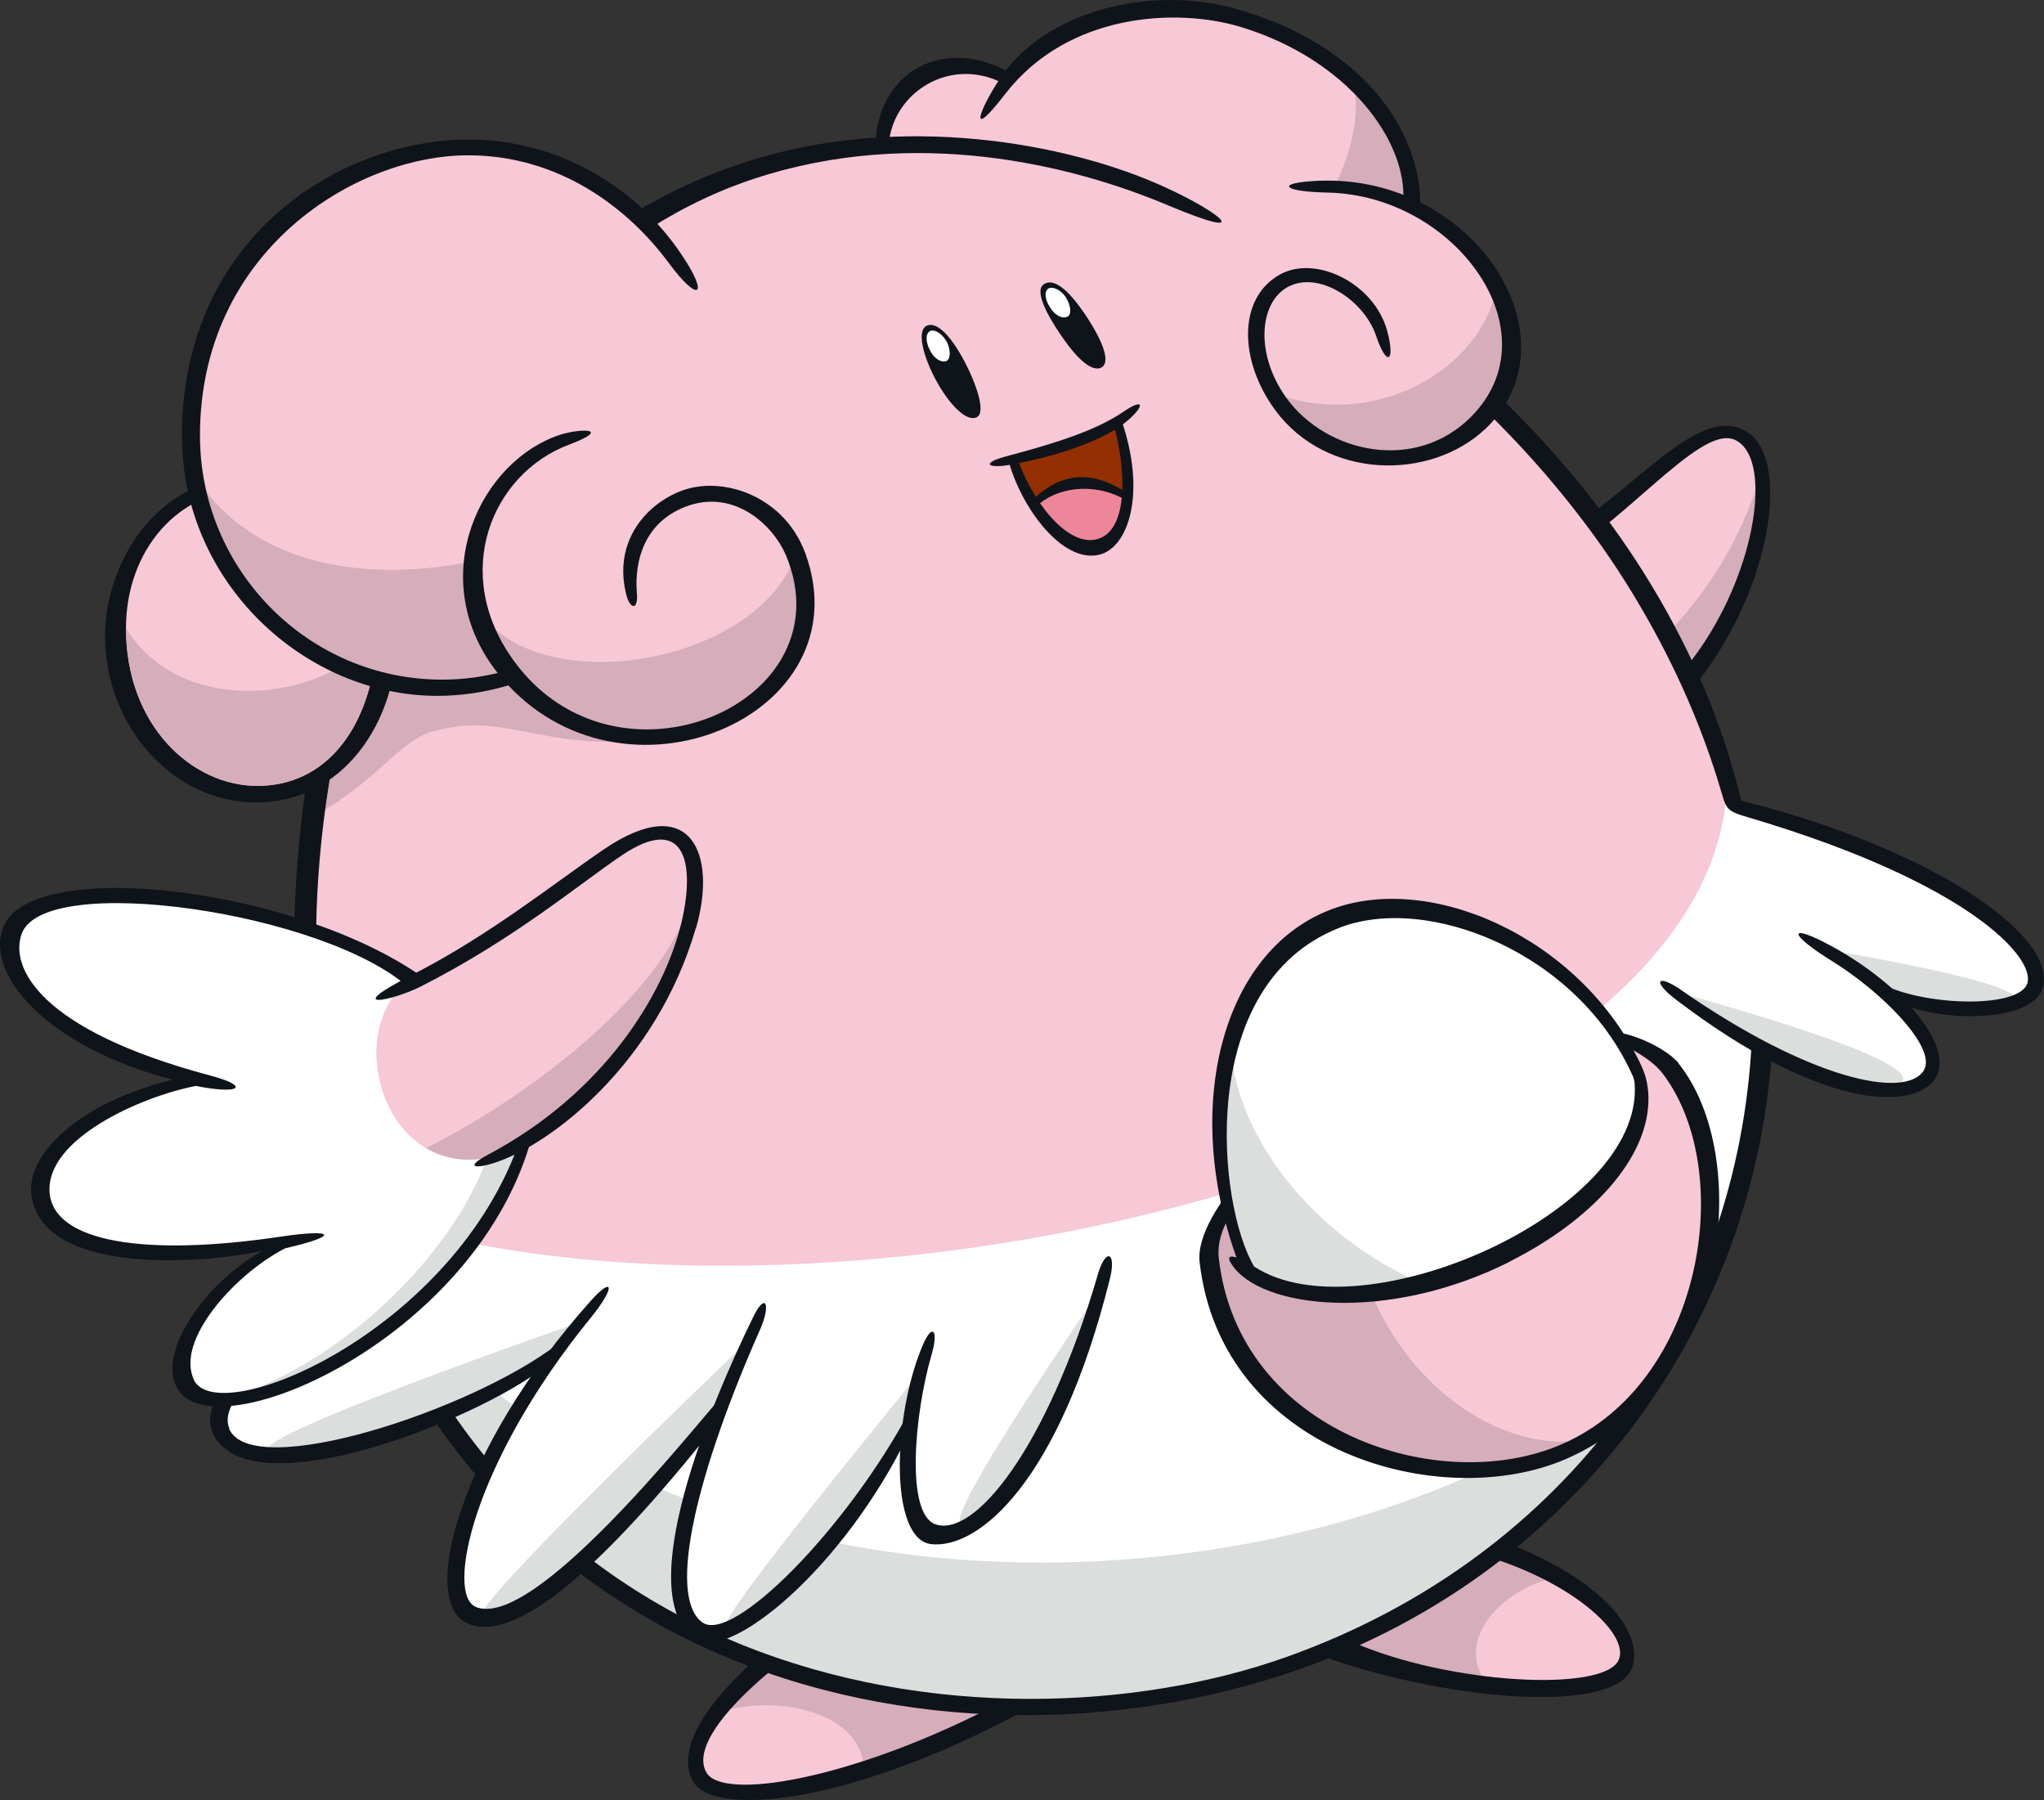 <?xml version="1.0" encoding="UTF-8"?>
<!-- Created with Inkscape (http://www.inkscape.org/) -->
<svg version="1.1" viewBox="0 0 293.41 258.32" xmlns="http://www.w3.org/2000/svg">
 <rect x="0" y="0" width="293.41" height="258.32" fill="#333333" stroke="none"/>
 <defs>
  <clipPath id="clipPath63375">
   <path d="m0 1031.8h728.5v-1031.8h-728.5z"/>
  </clipPath>
  <clipPath id="clipPath63345">
   <path d="m0 1031.8h728.5v-1031.8h-728.5z"/>
  </clipPath>
  <clipPath id="clipPath63315">
   <path d="m0 1031.8h728.5v-1031.8h-728.5z"/>
  </clipPath>
  <clipPath id="clipPath63284">
   <path d="m0 1031.8h728.5v-1031.8h-728.5z"/>
  </clipPath>
  <clipPath id="clipPath63269">
   <path d="m0 1031.8h728.5v-1031.8h-728.5z"/>
  </clipPath>
  <clipPath id="clipPath63193">
   <path d="m0 1031.8h728.5v-1031.8h-728.5z"/>
  </clipPath>
 </defs>
 <g transform="translate(42.731 -21.126)">
  <g fill="#e83650">
   <path transform="matrix(34.724 0 0 -34.724 -17299 8460.1)" d="m502.17 241.79c0.064 0.014 0.056-0.089 0.026-0.123-0.041 0.019-0.09 0.109-0.026 0.123" clip-path="url(#clipPath63284)"/>
   <path transform="matrix(34.724 0 0 -34.724 -17299 8460.1)" d="m502.42 241.43c0.064 0.014 0.056-0.089 0.026-0.123-0.041 0.019-0.09 0.109-0.026 0.123" clip-path="url(#clipPath63269)"/>
   <path transform="matrix(34.724 0 0 -34.724 -17299 8460.1)" d="m502.46 241.71c0.064 0.014 0.056-0.089 0.026-0.123-0.04 0.019-0.09 0.109-0.026 0.123" clip-path="url(#clipPath63193)"/>
  </g>
  <g fill="#d2a362">
   <path transform="matrix(34.724 0 0 -34.724 -17299 8460.1)" d="m502.05 237.95c-3e-3 -0.027 0.016-0.052 0.043-0.056 0.028-3e-3 0.053 0.016 0.056 0.044 4e-3 0.027-0.016 0.052-0.043 0.055-0.027 4e-3 -0.052-0.016-0.056-0.043" clip-path="url(#clipPath63375)"/>
   <path transform="matrix(34.724 0 0 -34.724 -17299 8460.1)" d="m502.35 238.11c-4e-3 -0.027 0.016-0.052 0.043-0.056 0.028-3e-3 0.053 0.016 0.056 0.044 4e-3 0.027-0.016 0.052-0.043 0.055-0.028 4e-3 -0.052-0.016-0.056-0.043" clip-path="url(#clipPath63345)"/>
   <path transform="matrix(34.724 0 0 -34.724 -17299 8460.1)" d="m502.26 237.66c-4e-3 -0.027 0.016-0.052 0.043-0.056 0.028-3e-3 0.053 0.016 0.056 0.044 4e-3 0.027-0.016 0.052-0.043 0.055-0.028 4e-3 -0.053-0.016-0.056-0.043" clip-path="url(#clipPath63315)"/>
  </g>
  <path d="m152.15 258.46c-2.5-1.389-3.888-2.813-4.311-4.584-1.181-4.896 1.22-11.667 5.345-15.07 2.156-1.805 4.961-3.091 9.725-0.906 11.91 5.417 30.557 14.688 27.884 21.807-2.707 7.084-30.28 3.403-38.648-1.25" fill="#f7c8d6"/>
  <path d="m90.978 249.06c5.66 2.639 10.696 9.41 10.764 14.55 0.035 2.223 5.384 0.384 3.612 1.284-20.001 10.174-42.572 17.432-47.538 10.938-4.164-5.417 6.181-13.404 21.911-26.217l-0.098 0.62c4.134-3.403 8.475-2.535 11.355-1.18" fill="#f7c8d6"/>
  <path d="m181.73 247.56c-4.518-2.709-13.16-7.778-18.056-10.001-4.754-2.187-8.337-0.551-10.487 1.216-4.134 3.403-6.526 10.174-5.345 15.105 0.492 1.736 1.526 3.959 4.301 4.584 4.095 0.866 15.071 3.646 18.439 4.167-5.384-7.605 5.522-15.314 11.146-15.07" fill="#d6adba"/>
  <path d="m101.75 263.6c-0.098-5.139-5.109-11.911-10.764-14.55-2.884-1.32-7.225-2.223-11.39 1.18-5.62 4.618-13.855 10.105-18.82 16.564 8.475-2.673 20.418 0.384 20.418 8.091 3.681-1.423 15.279-6.459 19.481-8.612 1.772-0.906 1.112-0.453 1.073-2.673" fill="#d6adba"/>
  <g fill="#0f141b">
   <path d="m189.65 259.28c-1.87 4.757-24.342 3.611-38.302-2.535-2.776-0.591-3.091-1.111-3.504-2.848-1.181-4.93 11.494-11.667 16.633-10.834 14.932 2.43 26.947 11.702 25.176 16.216m-25.453-19.793c-4.616-1.25-19.133 9.966-17.779 15.452 0.689 3.16-0.787 3.403 1.978 4.341 17.883 6.042 41.356 7.917 43.267 0.866 1.427-5.209-5.04-14.584-27.467-20.661"/>
   <path d="m101.75 263.6c0.035 2.223-1.004 1.945-2.776 2.848-19.758 10.035-38.023 13.161-40.315 9.028-2.982-5.312 9.862-16.459 23.404-24.411 4.656-2.709 6.044-3.334 8.928-2.014 5.66 2.639 10.661 9.41 10.764 14.55m-10.035-16.112c-4.725-2.187-9.026-0.728-13.091 1.98-20.973 13.959-24.723 23.126-21.668 27.606 3.199 4.653 22.675 3.264 49.308-11.528 2.293-1.284-8.268-15.14-14.549-18.057"/>
   <path d="m82.895 42.775c0 2.639 0.394 5.243 1.87 7.5 1.978 3.021 4.862 4.966 8.367 5.695 3.543 0.768 7.156 0.246 10.175-1.736 3.022-1.98 4.931-5 5.699-8.542 1.211-5.834-1.703-11.181-6.526-13.994-9.479-5.556-19.619-0.551-19.584 11.077"/>
  </g>
  <path d="m93.624 53.835c-6.044-1.25-9.896-7.223-8.613-13.23 0.591-2.917 2.323-5.417 4.823-7.049 2.5-1.632 5.483-2.187 8.406-1.562 6.004 1.25 9.896 7.188 8.613 13.23-0.591 2.917-2.323 5.417-4.823 7.049-2.5 1.632-5.483 2.187-8.406 1.563" fill="#f7c8d6"/>
  <path d="m119.5 88.664c-8.406-1.771-15.66-6.737-20.349-13.994-4.794-7.327-6.979-17.119-5.138-25.696 1.801-8.612 6.703-16.737 13.994-21.494 23.508-15.313 57.747 4.202 51.635 33.162-3.711 17.64-22.675 31.704-40.141 28.023" fill="#f7c8d6"/>
  <path d="m109.1 84.479c10.417 4.167 6.664 3.403 10.417 4.167 17.467 3.716 36.427-10.348 40.142-27.988 2.254-10.799 0.069-22.467-8.13-27.918 4.272 20.279-30.384 47.434-42.434 51.739" fill="#d6adba"/>
  <path d="m134.6 22.361c-12.292-3.403-27.189 0.345-33.648 9.827-3.12 4.618-4.931 9.619 0.689 2.327 8.957-11.494 24.481-12.327 33.752-9.514 15.313 4.653 23.959 16.355 23.3 25.175 0.886 0.591 1.457 0.699 2.461 1.146 0.394-11.529-8.613-23.995-26.599-28.96" fill="#0f141b"/>
  <path d="m207.46 84.004c10.071 8.16-6.388 34.551-10.66 39.065-1.526-1.632-17.814-19.168-18.751-20.21 12.744-7.57 21.563-23.3 29.411-18.855" fill="#f7c8d6"/>
  <path d="m190.55 117.82c2.087 2.257 8.199 1.18 8.199 1.18 10.383-10.973 12.918-23.161 11.182-29.62-3.229 10.938-9.587 20.106-19.376 28.439" fill="#d6adba"/>
  <path d="m194.09 122.17c-1.526-1.666-15.105-18.265-16.042-19.307 11.355-5 23.022-21.008 28.266-18.612 6.664 3.055 1.801 26.425-12.223 37.919m14.167-38.926c-7.983-5.521-19.133 12.917-33.474 17.814l19.931 24.585c15.939-13.924 20.418-37.641 13.542-42.399" fill="#0f141b"/>
  <path d="m8 200.15c-21.529-60.49 6.595-136.19 56.844-154.11 51.809-18.439 122.33 31.044 139.18 83.061 17.362 53.615-3.504 110.28-62.712 131.4-42.33 15.07-110.53 3.646-133.31-60.351" fill="#f7c8d6"/>
  <path d="m143.01 259.69c56.601-20.175 78.478-78.686 62.191-127.06-0.197 54.934-133.86 86.256-199.18 61.636 22.606 68.963 90.11 82.123 136.99 65.421" fill="#fff"/>
  <path d="m2.115 138.39c9.823-5.487 12.292-10.938 17.467-12.362 11.181-3.091 16.667 4.062 34.863 0.551l-9.095-11.772-22.328-1.041-14.897 2.466-6.181 12.813z" fill="#d6adba"/>
  <path d="m203.54 203.33c-12.501 25.731-31.286 45.94-60.525 56.358-43.649 15.557-109.28 7.605-134.66-60.421 47.607 70.768 171.85 50.246 195.19 4.062" fill="#dcdddd"/>
  <path d="m208.74 170.2c-1.841 39.204-26.077 74.206-66.809 88.721-42.26 15.07-121.47 6.424-137.3-79.866-9.371-50.802 14.827-117.2 61.045-132.33 22.918-7.5 45.419-1.98 59.309 3.889 12.328 5.174 7.953 1.216-0.591-2.673-13.786-6.285-37.781-10.73-59.935-3.611-57.017 18.335-70.873 94.902-62.886 135.91 16.078 82.575 91.256 98.236 142.09 80.491 38.614-13.473 65.212-48.093 67.955-88.686-0.886-0.659-1.841-1.25-2.884-1.841" fill="#0f141b"/>
  <path d="m116.65 202.04s-10.105 41.461-25.801 39.551c-1.801-0.207-4.862-7.327-3.12-15.175 0 0-19.168 31.391-30.141 28.925-5.729-1.25-0.197-25.418 2.608-31.356 0 0-25.453 32.606-35.905 28.752-5.04-1.841 0.394-19.828 11.181-35.731 0 0-42.017 21.981-46.531 9.271-2.884-8.126 27.05-23.647 32.745-25.627 0 0 34.863 10.452 94.972 1.389" fill="#fff"/>
  <path d="m195.97 162.37s28.891 21.599 38.266 13.022c2.116-1.91-2.677-8.924-5.729-11.251 0 0 18.404 4.445 20.765-1.077 2.362-5.521-12.778-18.057-42.607-26.182 0 0-1.181 19.029-10.695 25.488" fill="#fff"/>
  <g fill="#dcdddd">
   <path d="m89.232 218.22s-29.759 36.183-27.572 36.009c2.225-0.177 18.022-12.119 26.842-29.932z"/>
   <path d="m64.601 213.63c-2.018 1.841-40.453 38.683-38.232 39.516 3.504 1.284 14.168-5.695 33.995-29.967z"/>
   <path d="m115.14 206.28s-22.779 33.058-19.863 33.44c4.449 0.551 14.585-11.146 19.863-33.44"/>
   <path d="m40.534 210.87s-49.969 17.293-44.482 18.578c7.471 1.736 21.321-1.423 40.628-13.786z"/>
   <path d="m197.84 163.46c4.518 1.284 39.968 10.938 31.252 13.577-6.388 1.945-27.05-9.028-31.252-13.577"/>
   <path d="m219.34 157.39s30.487 4.966 27.016 7.535c-3.504 2.57-12.883 1.284-18.369-0.906 0 0-4.41-5.348-8.642-6.632"/>
  </g>
  <g fill="#0f141b">
   <path d="m114.88 203.97c-7.363 25.21-17.779 37.85-23.335 35.905-4.301-1.528-3.022-15.765-0.591-24.203 1.142-3.82 0.098-4.723-1.29-1.354-4.272 10.174-4.754 27.675 1.25 28.405 6.772 0.768 18.369-8.819 25.662-38.023 1.004-3.959-0.591-4.514-1.703-0.728"/>
   <path d="m87.916 223.48c-9.164 17.154-25.592 33.683-29.863 30.453-5.138-3.855-0.591-21.876 8.298-41.947 1.663-3.75 0.787-5.521-1.004-1.771-6.25 12.744-17.258 39.447-8.475 46.045 4.902 3.68 21.599-10.14 30.87-29.446 0.984-1.493 0.394-3.646 0.197-3.334"/>
   <path d="m25.505 251.7c-4.164-1.841-0.591-20.383 16.563-41.461 3.612-4.444 3.268-6.077 0-2.43-18.993 21.251-24.689 43.197-17.709 46.288 6.497 2.848 18.299-6.528 35.766-28.613 0.492-0.591 0.787-3.924 0.492-3.646-3.957 4.375-26.911 33.509-35.141 29.863"/>
   <path d="m-9.81 226.13c-2.087-5.035 9.862-13.682 28.787-23.37 4.164-2.153 4.548-3.75 0.787-2.118-17.779 7.848-34.932 18.994-32.016 25.974 4.754 11.424 38.023-1.597 47.816-9.41 0.591-0.482 2.087-3.438 1.801-3.229-12.396 9.584-43.996 19.862-47.225 12.154"/>
   <path d="m198.58 163.2c18.438 12.813 32.189 15.73 34.829 11.563 2.047-3.229-6.113-11.355-13.022-15.626-6.595-4.062-6.595-5.73 0-2.118 9.932 5.452 17.744 14.48 14.619 18.96-3.268 4.723-16.806 4.132-37.189-11.424-3.435-2.604-2.707-3.75 0.787-1.354"/>
   <path d="m207.23 136.03c-2.569-10.522-6.634-20.522-12.848-30.835-5.66-9.41-13.196-18.821-22.085-27.363-0.394 1.007-0.492 1.945-1.142 2.848 8.613 8.507 16.042 17.918 21.738 27.745 5.04 8.612 8.859 17.466 11.459 26.321 0.787 2.709 0.886 2.813 4.341 3.82 31.113 9.271 40.593 19.897 39.621 23.578-1.004 3.889-15.556 3.334-21.286-0.035-0.295-0.108 0.492 1.805 1.91 2.327 4.754 3.298 20.14 3.959 21.599-1.666 1.949-7.605-16.46-20.036-43.301-26.738"/>
  </g>
  <path d="m56.782 147.75c-1.358 14.237-24.203 31.565-40.141 38.996 1.073 0.453 4.479 2.709 5.729 2.882 19.863-5.591 36.252-30.071 34.413-41.878" fill="#d6adba"/>
  <path d="m32.318 185.6c-8.13 29.585-44.933 41.912-48.058 34.551-1.457-3.403-1.457-10.244 12.953-20.592-26.217 4.618-32.85-2.187-33.822-7.049-1.801-8.855 17.536-15.8 22.883-16.251-9.966-3.16-26.807-9.376-27.918-19.168-1.211-10.487 34.482-9.862 58.129 4.341-11.355 7.605-3.16 33.37 15.834 24.168" fill="#fff"/>
  <path d="m-10.143 221.83c7.018 1.875 36.6-14.098 43.128-37.919 0 0-4.961 3.437-6.004 3.993-5.591 14.411-21.426 29.238-37.121 33.926" fill="#dcdddd"/>
  <path d="m-14.879 219.16c-2.746-5.66 5.935-15.244 13.091-18.89 8.121-1.875 6.949-2.812-0.689-1.666-19.411 2.882-32.467 0.797-33.127-6.25-0.689-7.812 13.23-13.89 20.974-15.383 6.526 1.284 7.845 0.035 2.087-1.493-24.551-6.528-28.786-15.522-27.085-20.314 3.16-9.064 43.718-3.091 55.663 7.778 0.394-0.522 1.565-1.041 1.949-1.563-18.161-12.848-55.594-17.293-60.108-7.5-3.12 6.771 5.935 17.466 24.168 22.189-13.647 3.368-21.181 10.869-20.243 16.737 1.801 11.424 24.584 9.688 33.092 7.848-8.819 5-15.626 15.522-11.771 20.314 6.428 7.917 42.85-8.264 50.524-36.773-0.787 0.699-1.319 1.111-2.156 1.702-10.001 26.668-42.919 40.384-46.392 33.266" fill="#0f141b"/>
  <path d="m57.167 154.37c3.12-10.765-0.787-19.828-13.265-11.32-7.087 4.827-16.355 12.293-27.363 17.918-10.59 5.417-2.845 3.716 0.984 1.805 13.473-6.806 22.849-14.758 29.099-18.959 8.642-5.764 10.591 0.62 8.475 9.688-2.5 10.383-11.147 24.515-27.78 33.335-3.366 1.805-1.87 2.048 0.787 1.216 8.199-2.57 23.404-14.306 29.029-33.683" fill="#0f141b"/>
  <path d="m130.97 201.89c-0.689-6.598 8.406-12.501 14.758-16.459 10.972-6.771 26.216-14.758 37.398-16.112 6.388-0.768 12.015 3.334 13.335 4.202 11.354 7.362 9.41 45.628-14.064 55.872-14.792 6.424-48.128 1.91-51.427-27.502" fill="#f7c8d6"/>
  <path d="m152.05 176.92c-4.754 3.021-21.876 15.973-20.904 24.55 3.189 28.509 35.176 37.225 54.725 25.974-16.181 4.271-41.322-16.286-33.821-50.524" fill="#d6adba"/>
  <path d="m149.08 152.92c16.147-6.459 42.71 10.244 43.717 24.967 0.394 5.174-5.109 14.55-14.792 20.14-11.91 6.91-30.454 13.195-41.635 5.278-9.312-21.772-3.858-43.753 12.709-50.385" fill="#fff"/>
  <path d="m133.94 171.49c-3.16 10.765-1.211 23.37 2.471 31.981 2.982 2.118 10.001 5.521 25.384 2.014-16.321-6.945-27.051-21.46-27.849-33.995" fill="#dcdddd"/>
  <g fill="#0f141b">
   <path d="m198.23 173.7c-1.634-1.979-6.211-4.202-8.997-4.41 0.492 0.551 0.984 0.906 1.181 1.771 2.323 1.389 4.233 2.396 5.66 4.306 10.452 14.029 5.66 44.204-14.619 53.024-17.361 7.57-46.392-1.563-49.238-26.738-0.197-2.048 0.394-3.993 1.496-5.834-0.197-0.62-0.197-2.5-0.394-3.16-2.225 2.952-4.164 6.702-3.858 9.514 3.051 27.293 34.62 36.183 52.677 28.3 23.578-10.278 26.772-43.544 16.043-56.775"/>
   <path d="m137.31 202.91c-5.207-8.612-8.573-40.315 12.083-48.58 12.641-5.07 34.482 3.473 42.33 21.39 0.098 0.315 0.197 0.659 0.197 0.974 1.29 18.369-39.238 36.218-54.586 26.217m36.703-0.768c11.251-5.66 20.071-14.619 19.862-23.647-0.069-2.014-0.492-3.403-1.29-5-8.819-18.022-30.384-27.432-44.655-21.703-15.279 6.112-20.974 28.057-13.196 49.795 0 0-1.801-0.659-0.689 0.974 4.095 6.389 22.433 8.473 40.003-0.413"/>
   <path d="m112.97 66.145c2.982 4.445 3.642 7.119 2.362 7.744-1.043 0.482-2.884-0.384-5.837-4.757-2.087-3.055-3.642-6.216-2.471-7.153 1.427-1.111 3.612 0.728 5.935 4.167"/>
  </g>
  <path d="m105.7 93.167c4.164-2.709 8.997-3.403 13.266-0.699 0-0.07 0.492-6.598-1.073-11.216-3.888 2.048-10.278 4.202-15.071 5.66 0.787 1.632 1.427 4.445 2.884 6.25" fill="#932f00"/>
  <path d="m105.65 93.466c1.703 2.604 6.29 6.355 8.682 5.903 2.392-0.453 4.38-2.57 4.823-7.014-4.449-2.848-10.071-2.223-13.508 1.111" fill="#ee869a"/>
  <path d="m95.85 73.239c1.496 2.917 2.982 7.014 1.663 7.744-1.526 0.797-4.065-1.91-5.935-5.382-1.703-3.194-2.776-6.91-1.319-7.709 1.22-0.62 3.199 0.768 5.591 5.348" fill="#0f141b"/>
  <path d="m93.103 70.041c0.591 1.041 0.689 2.466 0.098 2.848-0.591 0.345-1.772-0.108-2.471-1.563-0.492-0.935-0.689-2.187-0.034-2.639 0.492-0.384 1.663 0.108 2.392 1.354" fill="#fff"/>
  <path d="m110.19 63.7c0.689 0.974 0.984 2.396 0.394 2.813-0.591 0.413-1.772 0.07-2.608-1.319-0.591-0.866-0.886-2.084-0.295-2.604 0.492-0.413 1.663-0.069 2.539 1.111" fill="#fff"/>
  <g fill="#0f141b">
   <path d="m118.22 81.396c-0.492-0.07-0.886 0.069-1.211 0.345 1.388 4.132 3.022 15.383-2.293 16.772-4.233 1.111-9.38-5.487-11.494-11.876 0.07 0-0.787 0.177-1.211 0.522 1.841 6.875 7.776 14.827 13.023 13.577 4.233-0.974 6.841-8.889 3.199-19.342"/>
   <path d="m105.38 93.008c0.197 0.384 0.295 0.482 0.591 0.866 2.707-2.709 8.091-3.68 12.744-1.077 0.098-0.345 0.295-0.482 0.394-0.866-5.069-3.437-9.617-3.055-13.751 1.077"/>
   <path d="m102.37 87.802c6.457-1.146 13.578-3.507 16.842-6.389 2.392-2.084 2.254-3.16-0.492-1.319-3.996 2.743-9.449 4.514-17.292 6.598-3.268 0.906-2.5 1.736 0.984 1.111"/>
   <path d="m-27.655 112.4c0 12.744 9.548 23.89 21.738 23.89 12.015 0 20.383-10.973 20.279-24.863-0.098-12.188-7.638-22.224-19.793-22.224-15.696 0-22.224 13.612-22.224 23.196"/>
  </g>
  <path d="m-24.648 111.3c0-11.077 7.363-20.105 18.439-20.105 11.077 0 17.674 9.028 17.605 20.105-0.098 12.258-6.113 22.606-17.189 22.606-9.41 0-18.856-8.681-18.856-22.606" fill="#f7c8d6"/>
  <path d="m-24.648 111.3c8.819 14.168 31.634 9.549 36.045 0 0 1.32-0.098 2.57-0.197 3.855-1.211 10.487-7.087 18.751-16.98 18.751-9.41 0-18.856-8.681-18.856-22.606" fill="#d6adba"/>
  <path d="m54.111 58.339c-6.428-9.584-17.293-15.869-29.586-15.869-19.411 0-39.482 15.14-39.482 41.149 0 19.828 16.043 35.974 35.697 35.974 13.23 0 24.827-7.292 30.974-18.091z" fill="#f7c8d6"/>
  <path d="m-15.261 88.514c5.315 21.911 18.96 31.53 36.739 31.53 13.785 0 24.793-11.424 31.217-22.675l0.886-9.064c-22.12 17.605-56.948 21.182-68.823 0.207" fill="#d6adba"/>
  <path d="m-16.584 83.938c0 20.696 17.536 37.051 36.634 37.051 13.091 0 25.974-7.535 32.502-19.029 0.295-0.453 0.098-1.007-0.394-1.284-0.492-0.276-1.043-0.108-1.319 0.345-6.181 10.869-17.744 17.64-30.106 17.64-19.169 0-34.759-15.73-34.759-35.037 0-26.425 22.258-40.211 38.509-40.211 12.813 0 22.745 7.292 28.786 15.452 4.341 5.869 5.867 4.757 1.801-1.25-6.29-9.376-17.292-16.459-30.592-16.459-17.918 0-41.114 13.543-41.114 42.781" fill="#0f141b"/>
  <path d="m62.212 86.375c2.156 1.423 4.095 3.264 5.699 5.417 6.113 8.334 8.751 21.876-3.022 30.523-7.953 5.834-25.452 7.744-34.585-4.687-6.91-9.376-8.13-27.467 8.682-33.683 6.221-2.327 12.154-2.257 18.3-0.035z" fill="#f7c8d6"/>
  <path d="m56.437 125.54c16.773-4.098 17.953-15.8 15.036-24.863-4.931 14.862-33.648 20.765-44.135 9.792 0.098 3.75 8.819 20.001 29.098 15.07" fill="#d6adba"/>
  <path d="m55.67 91.362c-5.207 1.666-10.626 7.223-8.436 15.348 0.591 1.945 1.663 1.91 1.457-0.482-0.394-4.618 1.112-10.487 7.609-12.605 6.565-2.118 11.98 2.917 13.785 7.188 8.888 21.182-24.133 35.454-38.961 15.279-9.302-12.64-3.268-26.981 7.816-31.148 6.664-2.5 1.142-2.396-1.978-1.18-11.703 4.514-18.751 21.599-7.678 34.655 17.258 20.349 52.052 5.487 43.614-17.814-2.914-8.057-11.355-11.077-17.224-9.237" fill="#0f141b"/>
  <path d="m135.97 63.367c-0.295 2.57-0.098 5.209 0.591 7.848 2.884 11.285 13.89 18.196 24.654 15.487 10.73-2.709 15.07-11.702 12.223-22.988-2.225-8.716-18.925-18.3-27.954-16.008-6.457 1.632-6.044 4.167-8.268 10.278z" fill="#f7c8d6"/>
  <path d="m160.65 86.514c-8.475 2.153-16.39-1.841-21.043-9.133 16.286 6.32 31.738-4.966 32.467-15.834 6.113 13.369-0.787 22.293-11.424 24.967" fill="#d6adba"/>
  <path d="m170.44 82.729c13.89-13.091-2.047-37.676-25.453-35.558-4.203 0.345-3.612 1.459 2.982 1.597 18.265 0.453 32.502 20.071 20.453 32.19-8.062 8.056-20.765 5.139-26.46-2.673-4.548-6.285-3.957-13.647 0.098-15.939 4.449-2.5 11.042 1.875 12.744 6.98 1.565 4.618 2.776 3.681 1.595-0.699-1.87-6.91-10.383-11.008-15.487-8.056-5.975 3.403-5.798 12.327-0.591 19.411 7.363 10.001 22.224 10.14 30.106 2.743" fill="#0f141b"/>
 </g>
</svg>
